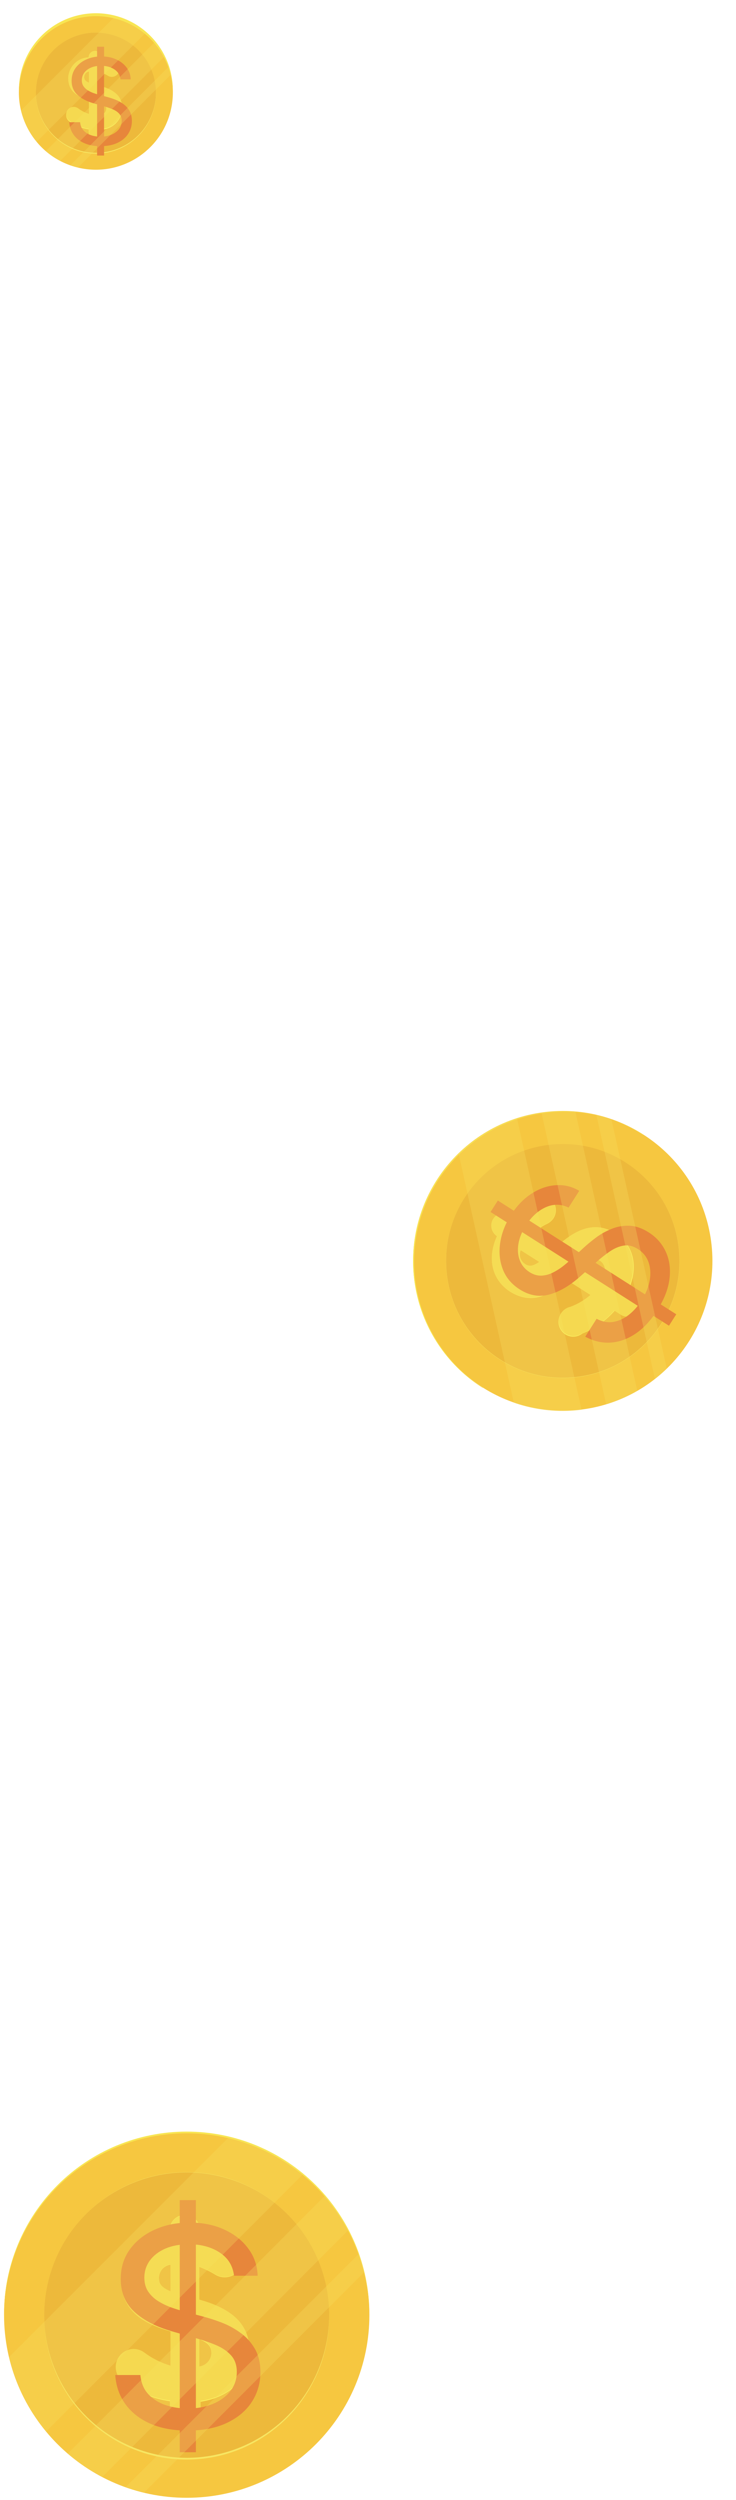 <svg width="186" height="631" viewBox="0 0 186 631" fill="none" xmlns="http://www.w3.org/2000/svg">
<g opacity="0.84">
<path d="M47.188 630.428C72.685 630.428 93.354 609.752 93.354 584.247C93.354 558.742 72.685 538.066 47.188 538.066C21.692 538.066 1.022 558.742 1.022 584.247C1.022 609.752 21.692 630.428 47.188 630.428Z" fill="#F4BC1D"/>
<path d="M47.188 538.437C59.384 538.437 71.085 543.267 79.732 551.872C88.378 560.476 93.268 572.155 93.332 584.356C93.332 584.356 93.332 584.225 93.332 584.181C93.332 571.933 88.468 560.187 79.81 551.526C71.152 542.865 59.41 538 47.166 538C34.922 538 23.179 542.865 14.522 551.526C5.864 560.187 1 571.933 1 584.181C1 584.181 1 584.29 1 584.356C1.064 572.148 5.959 560.462 14.615 551.856C23.272 543.251 34.983 538.426 47.188 538.437Z" fill="#F7E133"/>
<path d="M47.187 620.785C67.07 620.785 83.188 604.543 83.188 584.509C83.188 564.475 67.07 548.233 47.187 548.233C27.304 548.233 11.185 564.475 11.185 584.509C11.185 604.543 27.304 620.785 47.187 620.785Z" fill="#F6E145"/>
<path d="M82.231 592.537C86.771 573.173 74.759 553.794 55.401 549.252C36.044 544.71 16.67 556.726 12.13 576.09C7.59 595.454 19.602 614.834 38.959 619.376C58.317 623.917 77.69 611.901 82.231 592.537Z" fill="#EAAC17"/>
<path d="M50.357 580.507V572.133C51.732 572.652 53.056 573.296 54.314 574.057C55.039 574.52 55.88 574.77 56.74 574.778C57.343 574.787 57.942 574.675 58.502 574.449C59.061 574.223 59.57 573.887 59.998 573.461C60.425 573.035 60.764 572.528 60.992 571.969C61.221 571.411 61.336 570.812 61.33 570.208C61.34 569.398 61.124 568.601 60.708 567.906C60.291 567.211 59.689 566.645 58.969 566.273C56.422 564.628 53.566 563.519 50.576 563.015V562.905C50.576 561.879 50.168 560.894 49.443 560.169C48.717 559.443 47.733 559.035 46.707 559.035C45.681 559.035 44.697 559.443 43.971 560.169C43.245 560.894 42.838 561.879 42.838 562.905C35.471 563.933 30.619 568.787 30.619 575.281C30.619 583.503 36.477 586.499 43.078 588.401V597.147C40.71 596.454 38.488 595.335 36.52 593.846C36.02 593.507 35.457 593.271 34.864 593.152C34.272 593.033 33.662 593.032 33.069 593.151C32.476 593.269 31.913 593.504 31.412 593.841C30.91 594.179 30.481 594.613 30.148 595.118C29.816 595.622 29.587 596.188 29.474 596.782C29.362 597.376 29.368 597.986 29.493 598.578C29.619 599.169 29.86 599.73 30.203 600.228C30.546 600.725 30.985 601.15 31.493 601.477C34.892 603.897 38.818 605.471 42.947 606.069V608.496C42.947 609.522 43.355 610.507 44.08 611.232C44.806 611.958 45.79 612.366 46.816 612.366C47.842 612.366 48.826 611.958 49.552 611.232C50.277 610.507 50.685 609.522 50.685 608.496V606.178C58.248 605.041 63.079 600.208 63.079 593.605C63.079 587.001 59.057 582.913 50.357 580.507ZM53.417 593.999C53.401 594.846 53.084 595.661 52.524 596.297C51.964 596.934 51.196 597.351 50.357 597.475V590.369C53.155 591.528 53.417 592.73 53.417 593.999ZM40.171 574.888C40.184 574.081 40.483 573.306 41.016 572.701C41.549 572.096 42.28 571.7 43.078 571.586V578.386C40.411 577.249 40.171 576.178 40.171 574.888Z" fill="#FAEF41"/>
<path d="M50.357 580.398V572.067C51.732 572.587 53.056 573.231 54.313 573.992C55.045 574.439 55.883 574.681 56.74 574.691C57.34 574.703 57.937 574.594 58.495 574.372C59.053 574.149 59.561 573.817 59.988 573.396C60.416 572.974 60.755 572.471 60.986 571.916C61.216 571.361 61.333 570.766 61.33 570.165C61.34 569.355 61.124 568.557 60.708 567.862C60.291 567.167 59.689 566.602 58.969 566.229C56.416 564.6 53.562 563.5 50.576 562.993C50.576 561.967 50.168 560.982 49.442 560.256C48.717 559.531 47.733 559.123 46.707 559.123C45.681 559.123 44.696 559.531 43.971 560.256C43.245 560.982 42.838 561.967 42.838 562.993C35.471 564.021 30.619 568.853 30.619 575.304C30.619 583.481 36.477 586.477 43.078 588.314V597.06C40.715 596.374 38.494 595.271 36.52 593.802C35.73 593.195 34.763 592.865 33.766 592.862C32.779 592.872 31.822 593.202 31.037 593.802C30.253 594.401 29.684 595.239 29.416 596.19C29.148 597.14 29.195 598.152 29.549 599.074C29.904 599.995 30.547 600.777 31.384 601.302C34.818 603.723 38.784 605.283 42.947 605.85V608.277C42.947 609.304 43.355 610.288 44.08 611.014C44.806 611.74 45.79 612.148 46.816 612.148C47.842 612.148 48.826 611.74 49.552 611.014C50.277 610.288 50.685 609.304 50.685 608.277V605.981C58.248 604.844 63.079 600.034 63.079 593.452C63.079 586.871 59.057 582.804 50.357 580.398ZM53.417 593.846C53.399 594.689 53.081 595.498 52.52 596.127C51.959 596.756 51.192 597.165 50.357 597.279V590.216C53.155 591.375 53.417 592.512 53.417 593.846ZM40.171 574.823C40.184 574.016 40.483 573.241 41.016 572.636C41.549 572.03 42.28 571.635 43.078 571.521V578.299C40.411 577.162 40.171 576.113 40.171 574.823Z" fill="#F3D22F"/>
<path d="M45.427 618.935V555.299H49.503V618.935H45.427ZM59.148 574.39C58.85 571.871 57.64 569.915 55.519 568.523C53.398 567.131 50.796 566.435 47.714 566.435C45.46 566.435 43.488 566.8 41.797 567.529C40.124 568.258 38.815 569.261 37.87 570.537C36.942 571.813 36.478 573.263 36.478 574.887C36.478 576.246 36.801 577.414 37.447 578.392C38.11 579.353 38.955 580.157 39.983 580.803C41.01 581.433 42.087 581.955 43.214 582.369C44.341 582.767 45.377 583.09 46.322 583.339L51.492 584.731C52.818 585.079 54.293 585.559 55.917 586.172C57.557 586.786 59.123 587.622 60.615 588.683C62.123 589.727 63.366 591.069 64.344 592.71C65.321 594.351 65.81 596.364 65.81 598.751C65.81 601.501 65.089 603.987 63.648 606.208C62.222 608.429 60.134 610.193 57.383 611.503C54.649 612.812 51.326 613.466 47.415 613.466C43.77 613.466 40.612 612.878 37.944 611.702C35.293 610.525 33.205 608.884 31.68 606.78C30.172 604.675 29.319 602.231 29.12 599.447H35.483C35.649 601.369 36.295 602.96 37.422 604.219C38.566 605.462 40.008 606.39 41.748 607.003C43.504 607.6 45.394 607.898 47.415 607.898C49.769 607.898 51.882 607.517 53.754 606.755C55.627 605.976 57.11 604.899 58.204 603.523C59.297 602.131 59.844 600.507 59.844 598.651C59.844 596.961 59.372 595.585 58.427 594.525C57.483 593.464 56.24 592.602 54.699 591.939C53.157 591.277 51.492 590.697 49.702 590.199L43.438 588.41C39.461 587.266 36.312 585.634 33.992 583.513C31.672 581.391 30.512 578.616 30.512 575.185C30.512 572.335 31.282 569.849 32.824 567.728C34.382 565.59 36.469 563.933 39.088 562.756C41.723 561.563 44.664 560.966 47.913 560.966C51.194 560.966 54.11 561.555 56.663 562.731C59.215 563.891 61.236 565.482 62.728 567.504C64.236 569.526 65.031 571.821 65.114 574.39H59.148Z" fill="#E27017"/>
<path opacity="0.27" d="M88.064 562.84C86.447 559.713 84.481 556.779 82.205 554.094L17.132 619.276C19.815 621.561 22.748 623.534 25.875 625.158L88.064 562.84Z" fill="#F6E145"/>
<path opacity="0.27" d="M57.898 539.356L2.289 594.917C3.932 601.813 7.15 608.234 11.688 613.678L76.674 548.671C71.217 544.159 64.791 540.971 57.898 539.356Z" fill="#F6E145"/>
<path opacity="0.27" d="M90.687 568.853L31.777 627.716C33.301 628.267 34.855 628.727 36.433 629.093L92.064 573.445C91.695 571.888 91.235 570.355 90.687 568.853Z" fill="#F6E145"/>
<path d="M43.175 27.793C45.616 17.326 39.112 6.862 28.648 4.421C18.185 1.979 7.724 8.485 5.284 18.952C2.843 29.419 9.347 39.883 19.81 42.325C30.273 44.766 40.734 38.26 43.175 27.793Z" fill="#F4BC1D"/>
<path d="M24.244 4.079C29.386 4.079 34.319 6.118 37.961 9.75C41.604 13.381 43.659 18.308 43.676 23.453C43.764 20.843 43.325 18.244 42.388 15.807C41.45 13.371 40.032 11.149 38.218 9.272C36.403 7.395 34.23 5.903 31.828 4.884C29.425 3.865 26.842 3.34 24.233 3.34C21.623 3.34 19.04 3.865 16.637 4.884C14.235 5.903 12.062 7.395 10.248 9.272C8.434 11.149 7.015 13.371 6.078 15.807C5.14 18.244 4.702 20.843 4.789 23.453C4.812 18.306 6.872 13.379 10.518 9.748C14.164 6.118 19.099 4.079 24.244 4.079Z" fill="#F7E133"/>
<path d="M24.243 38.781C32.621 38.781 39.413 31.938 39.413 23.496C39.413 15.055 32.621 8.212 24.243 8.212C15.865 8.212 9.073 15.055 9.073 23.496C9.073 31.938 15.865 38.781 24.243 38.781Z" fill="#F6E145"/>
<path d="M39.413 23.387C39.413 26.388 38.523 29.322 36.857 31.818C35.19 34.313 32.821 36.258 30.049 37.407C27.277 38.555 24.226 38.856 21.284 38.27C18.341 37.685 15.638 36.239 13.516 34.117C11.395 31.995 9.95 29.291 9.365 26.347C8.779 23.404 9.08 20.352 10.228 17.58C11.376 14.807 13.321 12.437 15.815 10.769C18.31 9.102 21.243 8.212 24.243 8.212C28.267 8.212 32.125 9.811 34.97 12.657C37.815 15.502 39.413 19.362 39.413 23.387Z" fill="#EAAC17"/>
<path d="M25.577 21.812V18.27C26.153 18.49 26.709 18.761 27.238 19.079C27.542 19.282 27.9 19.389 28.265 19.385C28.681 19.38 29.083 19.239 29.411 18.984C29.738 18.728 29.973 18.373 30.08 17.971C30.186 17.57 30.159 17.144 30.001 16.76C29.843 16.376 29.563 16.054 29.205 15.843C28.127 15.16 26.923 14.699 25.664 14.487C25.667 14.273 25.627 14.06 25.547 13.861C25.467 13.663 25.349 13.482 25.198 13.329C25.048 13.177 24.868 13.055 24.671 12.973C24.473 12.89 24.261 12.847 24.047 12.847C23.612 12.847 23.195 13.02 22.887 13.328C22.58 13.635 22.407 14.052 22.407 14.487C21.051 14.547 19.767 15.116 18.81 16.08C17.854 17.045 17.297 18.334 17.249 19.692C17.249 23.168 19.719 24.436 22.495 25.202V28.919C21.514 28.62 20.595 28.146 19.784 27.52C19.45 27.267 19.044 27.129 18.626 27.126C18.374 27.126 18.125 27.176 17.893 27.273C17.661 27.37 17.45 27.512 17.273 27.691C17.096 27.87 16.957 28.082 16.862 28.315C16.768 28.549 16.721 28.798 16.724 29.05C16.718 29.381 16.797 29.707 16.954 29.998C17.111 30.29 17.341 30.535 17.62 30.712C19.042 31.726 20.681 32.392 22.407 32.658V33.686C22.413 34.119 22.587 34.533 22.894 34.839C23.2 35.145 23.614 35.32 24.047 35.326C24.478 35.32 24.889 35.145 25.192 34.838C25.494 34.531 25.664 34.117 25.664 33.686V32.724C27.044 32.658 28.348 32.075 29.316 31.09C30.285 30.105 30.846 28.791 30.888 27.41C30.888 24.589 29.249 22.818 25.577 21.812ZM26.866 27.498C26.856 27.854 26.721 28.195 26.485 28.462C26.25 28.73 25.929 28.907 25.577 28.963V25.967C26.757 26.448 26.866 26.929 26.866 27.498ZM21.271 19.429C21.277 19.089 21.403 18.762 21.627 18.506C21.851 18.25 22.159 18.081 22.495 18.03V20.894C21.38 20.435 21.271 19.976 21.271 19.429Z" fill="#FAEF41"/>
<path d="M25.577 21.769V18.248C26.153 18.469 26.709 18.739 27.238 19.058C27.546 19.251 27.901 19.357 28.265 19.364C28.52 19.367 28.772 19.319 29.008 19.224C29.244 19.128 29.459 18.987 29.64 18.808C29.82 18.629 29.964 18.416 30.062 18.181C30.16 17.946 30.211 17.694 30.211 17.439C30.203 17.107 30.105 16.784 29.928 16.502C29.751 16.221 29.501 15.993 29.205 15.843C28.128 15.154 26.924 14.685 25.664 14.466C25.664 14.037 25.494 13.625 25.19 13.322C24.887 13.018 24.476 12.848 24.046 12.848C23.615 12.848 23.202 13.017 22.895 13.32C22.588 13.623 22.413 14.035 22.407 14.466C21.052 14.52 19.768 15.084 18.812 16.045C17.855 17.006 17.297 18.293 17.248 19.648C17.248 23.103 19.718 24.349 22.494 25.136V28.744C21.517 28.447 20.6 27.981 19.784 27.367C19.45 27.114 19.044 26.976 18.625 26.973C18.374 26.973 18.125 27.023 17.893 27.12C17.66 27.217 17.45 27.359 17.273 27.538C17.096 27.717 16.956 27.929 16.862 28.163C16.768 28.396 16.721 28.646 16.724 28.897C16.721 29.224 16.803 29.546 16.959 29.833C17.116 30.12 17.344 30.363 17.62 30.537C19.042 31.551 20.681 32.218 22.407 32.483V33.511C22.413 33.942 22.588 34.354 22.895 34.657C23.202 34.959 23.615 35.129 24.046 35.129C24.476 35.129 24.887 34.959 25.19 34.655C25.494 34.352 25.664 33.94 25.664 33.511V32.527C27.038 32.467 28.339 31.892 29.307 30.915C30.275 29.938 30.84 28.632 30.888 27.257C30.888 24.59 29.249 22.775 25.577 21.769ZM26.866 27.432C26.859 27.787 26.725 28.128 26.488 28.392C26.252 28.657 25.928 28.828 25.577 28.875V25.902C26.757 26.383 26.866 26.776 26.866 27.432ZM21.27 19.407C21.277 19.07 21.405 18.746 21.629 18.493C21.853 18.241 22.16 18.077 22.494 18.03V20.872C21.38 20.391 21.27 19.954 21.27 19.407Z" fill="#F3D22F"/>
<path d="M24.538 39.259V11.795H26.298V39.259H24.538ZM30.46 20.034C30.331 18.947 29.809 18.103 28.894 17.502C27.978 16.901 26.855 16.601 25.525 16.601C24.552 16.601 23.701 16.758 22.972 17.073C22.25 17.388 21.685 17.82 21.277 18.371C20.876 18.922 20.676 19.548 20.676 20.249C20.676 20.835 20.816 21.339 21.095 21.761C21.381 22.176 21.745 22.523 22.189 22.802C22.632 23.074 23.097 23.299 23.583 23.478C24.07 23.649 24.517 23.789 24.924 23.896L27.156 24.497C27.728 24.647 28.364 24.855 29.065 25.119C29.773 25.384 30.449 25.745 31.093 26.203C31.744 26.653 32.28 27.233 32.702 27.941C33.124 28.649 33.335 29.518 33.335 30.547C33.335 31.735 33.024 32.807 32.402 33.766C31.787 34.724 30.886 35.486 29.698 36.051C28.518 36.616 27.084 36.898 25.396 36.898C23.823 36.898 22.461 36.645 21.309 36.137C20.165 35.629 19.264 34.921 18.606 34.013C17.955 33.104 17.587 32.049 17.501 30.848H20.247C20.319 31.677 20.598 32.364 21.084 32.908C21.577 33.444 22.2 33.844 22.951 34.109C23.709 34.367 24.524 34.495 25.396 34.495C26.412 34.495 27.324 34.331 28.132 34.002C28.94 33.666 29.58 33.201 30.052 32.607C30.524 32.007 30.76 31.306 30.76 30.505C30.76 29.775 30.557 29.181 30.149 28.724C29.741 28.266 29.205 27.894 28.54 27.608C27.875 27.322 27.156 27.072 26.383 26.857L23.68 26.085C21.963 25.591 20.605 24.887 19.603 23.971C18.602 23.056 18.101 21.858 18.101 20.377C18.101 19.147 18.434 18.074 19.099 17.159C19.771 16.236 20.673 15.521 21.803 15.013C22.94 14.498 24.209 14.241 25.611 14.241C27.027 14.241 28.286 14.495 29.387 15.003C30.489 15.503 31.361 16.19 32.005 17.062C32.656 17.935 32.999 18.925 33.035 20.034H30.46Z" fill="#E27017"/>
<path opacity="0.27" d="M41.468 14.356C40.78 13.059 39.952 11.842 38.998 10.727L11.565 38.146C12.681 39.11 13.906 39.94 15.216 40.617L41.468 14.356Z" fill="#F6E145"/>
<path opacity="0.27" d="M28.747 4.473L5.314 27.891C5.999 30.802 7.354 33.512 9.271 35.806L36.66 8.43C34.364 6.517 31.655 5.162 28.747 4.473Z" fill="#F6E145"/>
<path opacity="0.27" d="M42.561 16.893L17.751 41.733C18.389 41.955 19.039 42.145 19.696 42.301L43.151 18.861C43.001 18.192 42.803 17.534 42.561 16.893Z" fill="#F6E145"/>
<path d="M148.085 355.607C168.718 352.367 182.819 333.01 179.58 312.371C176.342 291.731 156.991 277.626 136.358 280.866C115.726 284.105 101.625 303.462 104.864 324.102C108.102 344.741 127.453 358.846 148.085 355.607Z" fill="#F4BC1D"/>
<path d="M110.563 298.104C115.939 289.665 124.437 283.699 134.198 281.511C143.96 279.323 154.19 281.091 162.652 286.428H162.521C158.331 283.76 153.658 281.944 148.766 281.084C143.875 280.223 138.863 280.334 134.014 281.411C124.223 283.587 115.697 289.564 110.311 298.028C104.925 306.492 103.122 316.749 105.296 326.544C107.471 336.338 113.446 344.867 121.907 350.255H122.038C113.618 344.849 107.682 336.325 105.531 326.551C103.38 316.776 105.19 306.547 110.563 298.104Z" fill="#F7E133"/>
<path d="M158.237 293.491C163.133 296.653 166.984 301.196 169.303 306.545C171.622 311.894 172.306 317.81 171.268 323.547C170.23 329.284 167.516 334.585 163.47 338.782C159.424 342.979 154.226 345.883 148.532 347.128C142.838 348.373 136.903 347.903 131.475 345.778C126.048 343.654 121.371 339.968 118.034 335.188C114.698 330.407 112.851 324.745 112.727 318.916C112.604 313.087 114.208 307.352 117.339 302.434C121.58 295.826 128.269 291.173 135.938 289.496C143.606 287.819 151.627 289.256 158.237 293.491Z" fill="#F6E145"/>
<path d="M144.224 347.674C160.472 346.569 172.748 332.497 171.643 316.244C170.538 299.99 156.471 287.71 140.223 288.816C123.975 289.921 111.699 303.993 112.804 320.246C113.909 336.499 127.976 348.779 144.224 347.674Z" fill="#EAAC17"/>
<path d="M141.012 314.438L135.22 310.743C136.184 310.018 137.216 309.388 138.302 308.863C138.938 308.549 139.481 308.074 139.876 307.485C140.146 307.071 140.331 306.608 140.42 306.122C140.509 305.636 140.5 305.138 140.394 304.655C140.289 304.173 140.088 303.716 139.803 303.312C139.519 302.908 139.157 302.565 138.739 302.303C138.17 301.955 137.515 301.771 136.848 301.771C136.181 301.771 135.527 301.955 134.958 302.303C132.707 303.344 130.692 304.832 129.034 306.676C128.684 306.45 128.293 306.295 127.884 306.221C127.474 306.147 127.054 306.155 126.647 306.244C126.241 306.334 125.856 306.503 125.515 306.742C125.174 306.981 124.884 307.286 124.662 307.638C124.215 308.345 124.063 309.199 124.238 310.017C124.414 310.835 124.904 311.551 125.602 312.011C123.088 317.565 124.312 322.944 128.771 325.918C134.455 329.526 139.111 326.793 143.286 323.053L149.362 326.924C147.854 328.231 146.121 329.254 144.247 329.941C143.688 330.036 143.157 330.257 142.695 330.588C142.233 330.919 141.853 331.351 141.583 331.851C141.313 332.351 141.161 332.905 141.137 333.473C141.114 334.041 141.22 334.606 141.447 335.126C141.675 335.647 142.018 336.109 142.451 336.477C142.884 336.845 143.394 337.109 143.945 337.25C144.495 337.391 145.07 337.405 145.626 337.29C146.182 337.175 146.705 336.935 147.155 336.589C150.312 335.33 153.127 333.345 155.374 330.794L157.057 331.865C157.771 332.307 158.631 332.449 159.449 332.261C160.267 332.072 160.979 331.569 161.429 330.86C161.655 330.51 161.809 330.119 161.883 329.709C161.958 329.299 161.95 328.879 161.86 328.472C161.771 328.065 161.602 327.681 161.362 327.34C161.123 326.999 160.819 326.709 160.467 326.486L158.871 325.459C161.407 319.73 160.183 314.263 155.614 311.355C151.046 308.447 146.521 309.475 141.012 314.438ZM151.701 318.243C152.278 318.631 152.697 319.211 152.886 319.88C153.074 320.549 153.018 321.263 152.729 321.895L147.832 318.768C149.865 317.346 150.783 317.653 151.701 318.243ZM132.662 319.008C132.102 318.648 131.688 318.102 131.492 317.466C131.296 316.83 131.331 316.144 131.591 315.532L136.313 318.527C134.389 319.861 133.559 319.577 132.662 319.096V319.008Z" fill="#FAEF41"/>
<path d="M140.946 314.395L135.175 310.721C136.141 309.991 137.173 309.354 138.258 308.819C138.891 308.52 139.429 308.051 139.81 307.463C140.084 307.052 140.272 306.59 140.365 306.104C140.457 305.619 140.451 305.12 140.347 304.636C140.243 304.153 140.043 303.696 139.759 303.291C139.476 302.887 139.114 302.543 138.695 302.281C138.13 301.933 137.479 301.748 136.815 301.748C136.151 301.748 135.5 301.933 134.935 302.281C132.69 303.33 130.676 304.817 129.011 306.654C128.662 306.428 128.271 306.273 127.861 306.199C127.452 306.125 127.031 306.133 126.625 306.222C126.218 306.312 125.833 306.481 125.493 306.72C125.152 306.96 124.862 307.264 124.64 307.616C124.192 308.323 124.04 309.177 124.216 309.995C124.392 310.813 124.881 311.529 125.579 311.989C123.066 317.543 124.268 322.922 128.727 325.852C134.389 329.46 139.023 326.727 143.198 322.966L149.231 326.814C147.727 328.117 146.002 329.139 144.138 329.832C143.601 329.95 143.096 330.185 142.66 330.521C142.225 330.856 141.868 331.284 141.617 331.773C141.365 332.262 141.224 332.8 141.204 333.35C141.185 333.9 141.287 334.447 141.503 334.953C141.719 335.459 142.043 335.911 142.454 336.276C142.865 336.642 143.351 336.913 143.878 337.069C144.406 337.225 144.961 337.263 145.504 337.18C146.048 337.097 146.566 336.895 147.023 336.589C150.17 335.313 152.976 333.322 155.22 330.772L156.881 331.844C157.596 332.285 158.455 332.427 159.274 332.239C160.092 332.05 160.803 331.547 161.253 330.838C161.479 330.488 161.634 330.097 161.708 329.687C161.782 329.278 161.774 328.857 161.685 328.45C161.595 328.044 161.426 327.659 161.187 327.318C160.948 326.977 160.643 326.687 160.291 326.465L158.696 325.459C161.253 319.708 160.029 314.263 155.504 311.377C150.979 308.491 146.433 309.409 140.946 314.395ZM151.57 318.177C152.148 318.558 152.571 319.133 152.764 319.799C152.956 320.464 152.905 321.176 152.619 321.807L147.722 318.702C149.755 317.259 150.673 317.587 151.57 318.177ZM132.596 318.965C132.046 318.602 131.643 318.055 131.458 317.422C131.274 316.789 131.321 316.111 131.591 315.51L136.268 318.484C134.323 319.839 133.492 319.533 132.596 318.965Z" fill="#F3D22F"/>
<path d="M169.063 334.608L123.974 305.896L125.813 303.007L170.902 331.719L169.063 334.608ZM143.689 304.785C141.77 303.86 139.839 303.835 137.896 304.71C135.953 305.586 134.286 307.115 132.896 309.3C131.88 310.897 131.249 312.459 131.003 313.986C130.765 315.501 130.885 316.881 131.363 318.126C131.849 319.36 132.667 320.343 133.817 321.076C134.78 321.689 135.754 321.987 136.738 321.97C137.718 321.934 138.669 321.698 139.59 321.261C140.5 320.817 141.355 320.289 142.157 319.678C142.947 319.058 143.643 318.47 144.245 317.913L147.563 314.877C148.408 314.094 149.413 313.266 150.58 312.392C151.755 311.506 153.054 310.773 154.478 310.195C155.898 309.597 157.409 309.322 159.013 309.37C160.616 309.417 162.263 309.979 163.954 311.056C165.903 312.297 167.339 313.929 168.263 315.953C169.193 317.965 169.502 320.241 169.189 322.781C168.884 325.31 167.849 327.96 166.085 330.731C164.441 333.315 162.6 335.287 160.564 336.647C158.534 337.995 156.43 338.734 154.251 338.865C152.08 338.984 149.963 338.486 147.901 337.371L150.771 332.861C152.207 333.611 153.626 333.871 155.027 333.641C156.423 333.391 157.731 332.788 158.95 331.832C160.165 330.856 161.228 329.652 162.14 328.219C163.201 326.551 163.884 324.882 164.188 323.211C164.481 321.532 164.387 319.995 163.905 318.6C163.412 317.196 162.508 316.076 161.193 315.239C159.996 314.476 158.808 314.19 157.63 314.381C156.453 314.572 155.282 315.064 154.117 315.857C152.952 316.65 151.79 317.569 150.631 318.613L146.538 322.244C143.934 324.547 141.357 326.042 138.808 326.729C136.259 327.416 133.769 326.986 131.338 325.438C129.319 324.152 127.905 322.484 127.097 320.435C126.285 318.367 126.052 316.139 126.4 313.753C126.742 311.347 127.646 308.993 129.111 306.691C130.591 304.366 132.323 302.565 134.308 301.287C136.281 300.002 138.32 299.287 140.425 299.142C142.537 298.985 144.522 299.457 146.38 300.558L143.689 304.785Z" fill="#E27017"/>
<path opacity="0.27" d="M145.406 280.568C142.549 280.327 139.674 280.415 136.837 280.83L153.187 354.453C155.935 353.638 158.577 352.501 161.056 351.064L145.406 280.568Z" fill="#F6E145"/>
<path opacity="0.27" d="M115.896 291.107L129.863 354.081C135.353 355.996 141.212 356.61 146.979 355.874L130.65 282.251C125.117 284.031 120.069 287.061 115.896 291.107Z" fill="#F6E145"/>
<path opacity="0.27" d="M150.717 281.399L165.515 348.068C166.543 347.259 167.548 346.385 168.51 345.466L154.52 282.492C153.271 282.065 152.002 281.7 150.717 281.399Z" fill="#F6E145"/>
</g>
</svg>
